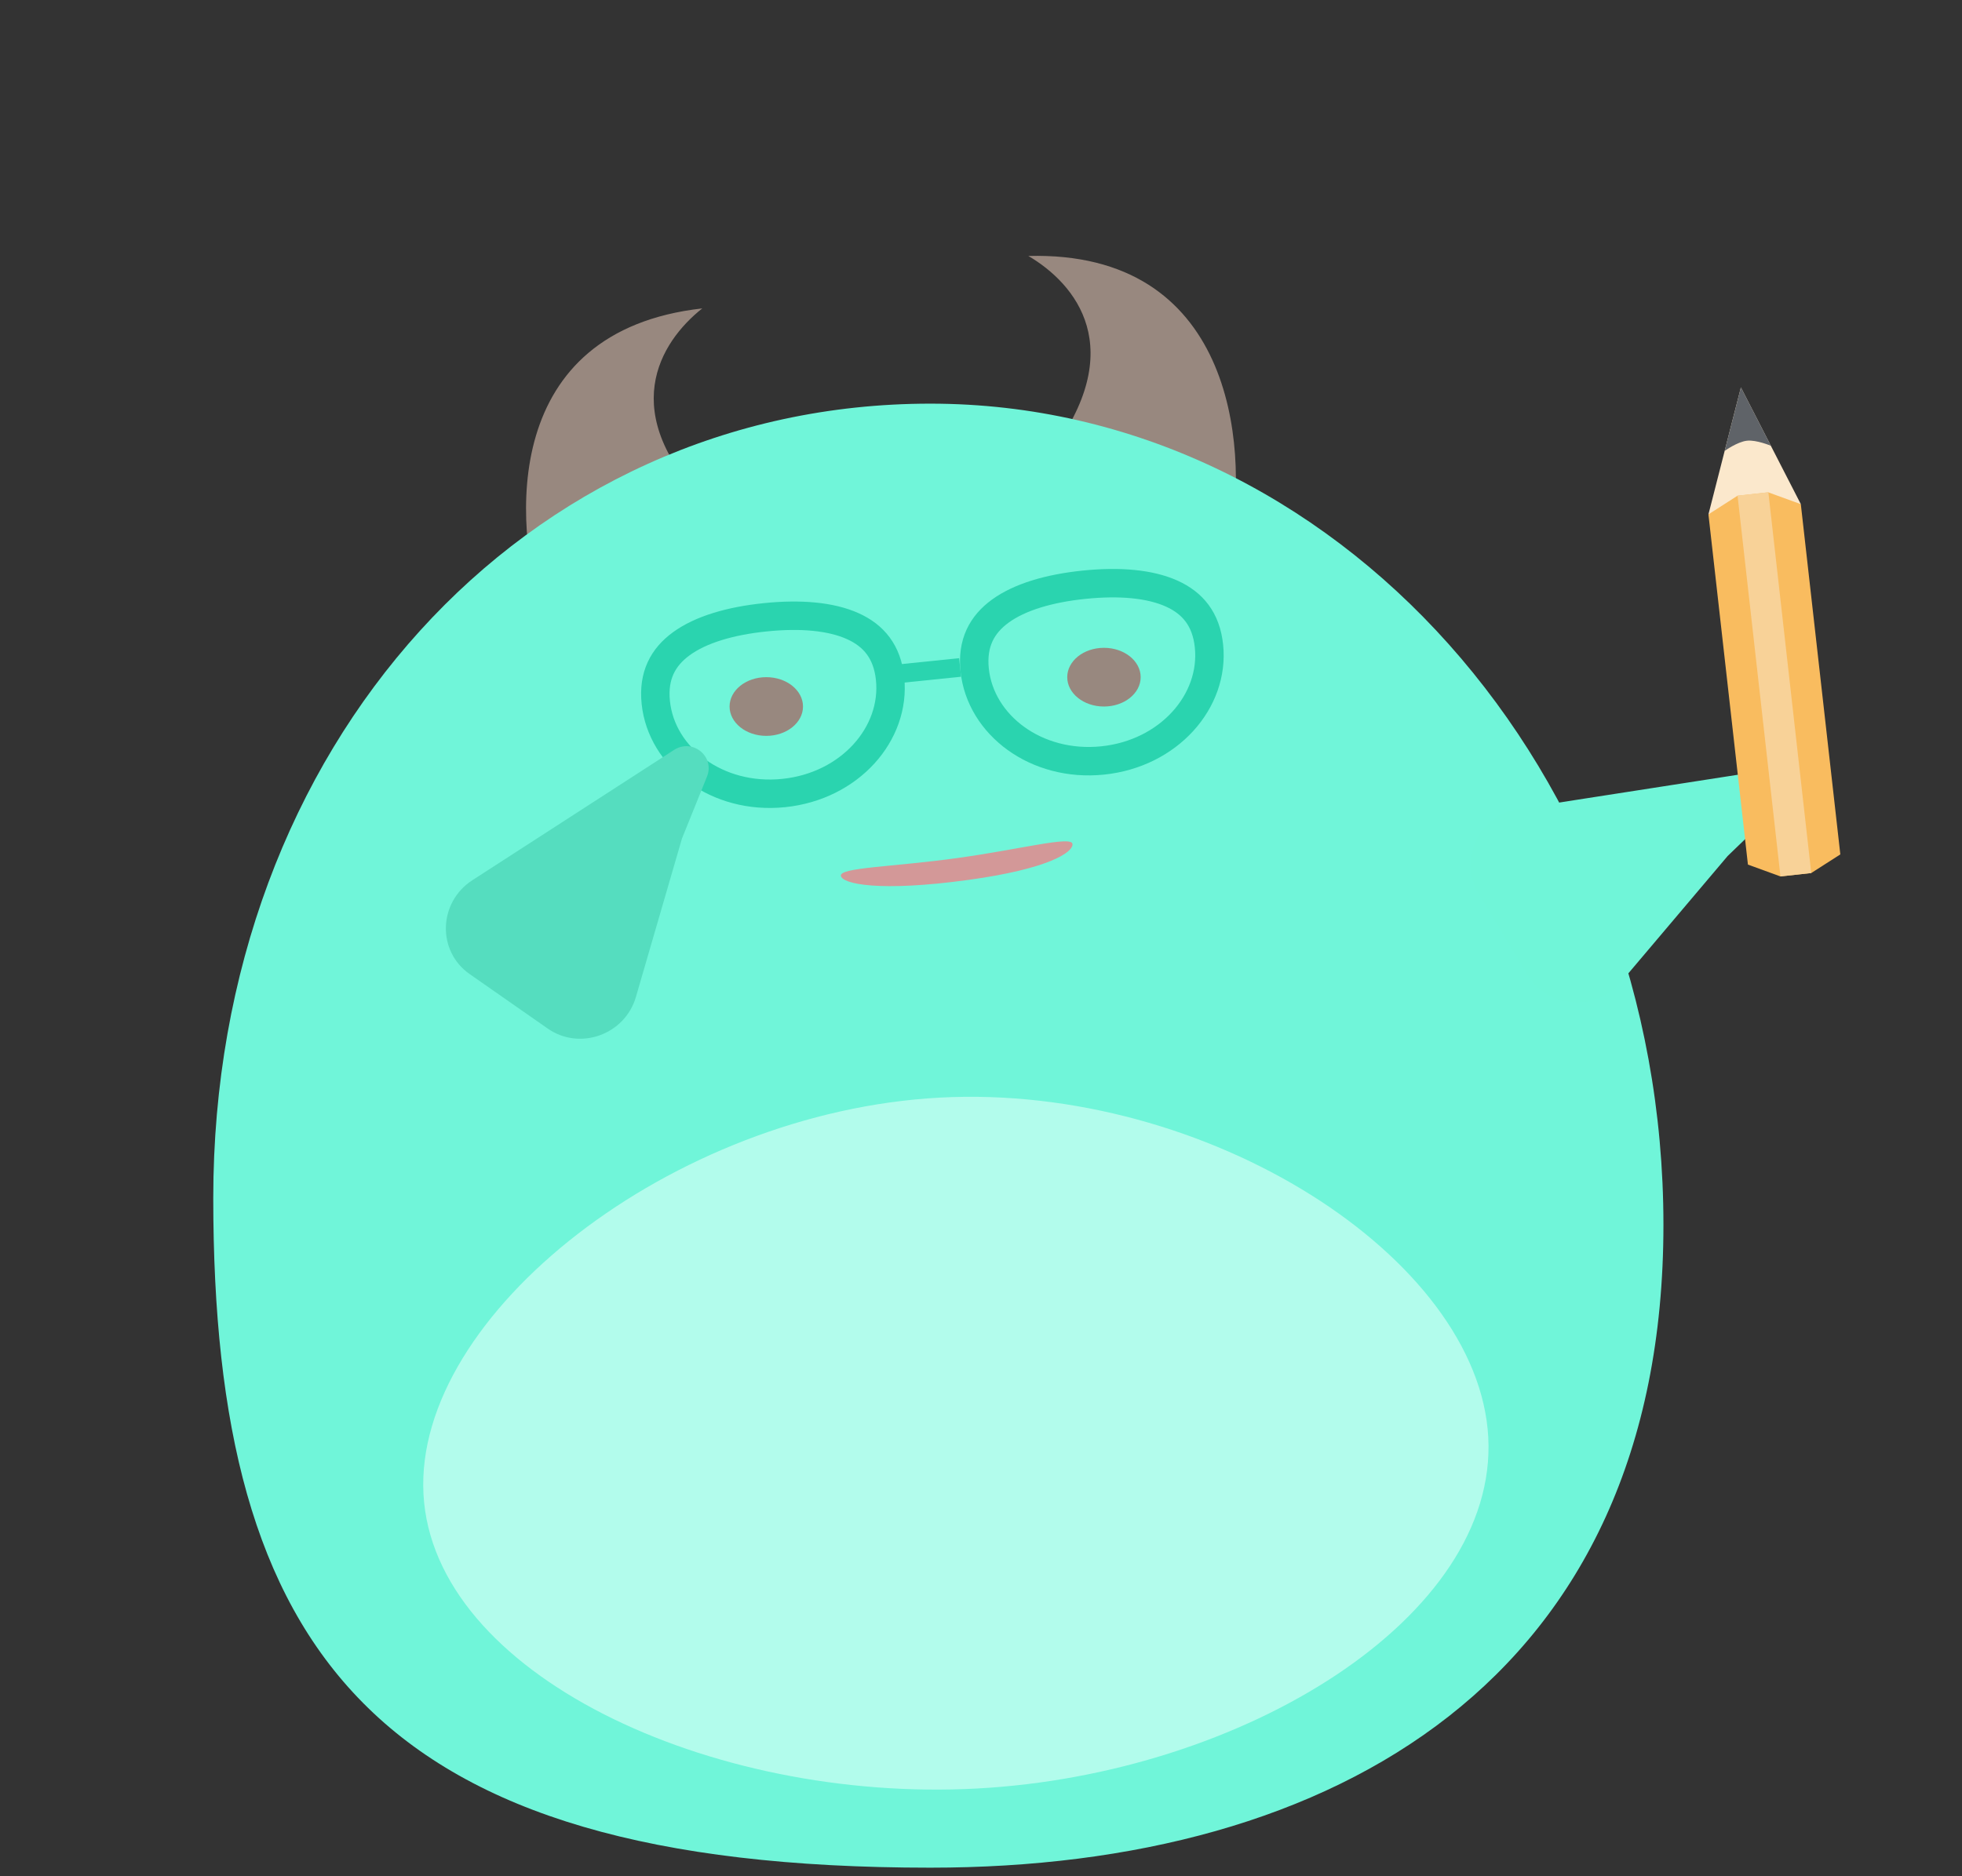 <svg width="138" height="132" viewBox="0 0 138 132" fill="none" xmlns="http://www.w3.org/2000/svg">
<rect x="0" y="0" width="138" height="132" fill="#333333" stroke="none"/>
<path fill-rule="evenodd" clip-rule="evenodd" d="M72.332 18.008C75.644 19.956 79.48 24.511 73.8 32.002L86.566 38.027C87.781 31.198 86.636 17.635 72.332 18.008ZM49.395 21.697C46.411 24.065 43.276 29.067 49.905 35.655L38.197 43.321C36.05 36.774 35.282 23.284 49.395 21.697Z" fill="#98887F"/>
<path d="M117 86.175C117 118.084 93.914 131.398 65.435 131.398C26.291 131.398 15 116.199 15 84.29C15 52.381 36.957 28.398 65.435 28.398C93.914 28.398 117 54.266 117 86.175Z" fill="#70F5D9"/>
<path d="M104.679 101.117C105.355 113.758 87.49 124.825 68.702 125.829C49.914 126.833 30.462 117.761 29.786 105.12C29.11 92.479 47.316 78.225 66.104 77.221C84.891 76.217 104.003 88.475 104.679 101.117Z" fill="#B2FCEC"/>
<path d="M59.145 61.612C59.227 62.193 61.862 62.765 68.126 61.903C73.763 61.127 75.513 59.952 75.432 59.37C75.35 58.789 71.77 59.756 67.272 60.375C62.775 60.994 59.064 61.031 59.145 61.612Z" fill="#D39898"/>
<path d="M62.605 47.743C63.01 51.617 59.783 55.316 55.118 55.793C50.454 56.27 46.53 53.3 46.126 49.427C45.928 47.535 46.629 46.231 47.927 45.286C49.291 44.294 51.354 43.681 53.827 43.428C56.3 43.175 58.446 43.358 59.986 44.054C61.452 44.716 62.408 45.851 62.605 47.743Z" stroke="#2AD4AF" stroke-width="2"/>
<path d="M85.035 45.452C85.44 49.325 82.213 53.025 77.548 53.502C72.883 53.978 68.96 51.009 68.555 47.136C68.358 45.244 69.059 43.94 70.356 42.995C71.72 42.003 73.783 41.39 76.257 41.137C78.73 40.884 80.876 41.067 82.416 41.763C83.882 42.425 84.838 43.56 85.035 45.452Z" stroke="#2AD4AF" stroke-width="2"/>
<rect width="5.304" height="1.312" transform="matrix(0.995 -0.102 0.104 0.995 62.184 46.846)" fill="#2AD4AF"/>
<ellipse cx="77.648" cy="47.641" rx="2.582" ry="2.065" fill="#98887F"/>
<ellipse cx="53.898" cy="49.706" rx="2.582" ry="2.065" fill="#98887F"/>
<path d="M49.725 54.641C50.301 53.214 48.708 51.922 47.407 52.762L33.226 61.925C30.826 63.476 30.725 66.917 33.032 68.528L38.527 72.364C40.779 73.936 43.956 72.796 44.728 70.138L47.967 58.993L49.725 54.641Z" fill="#55DDBF"/>
<path d="M124.896 56.962C126.003 55.894 125.073 54.065 123.544 54.303L106.86 56.898C104.037 57.337 102.544 60.439 103.995 62.849L107.452 68.591C108.868 70.943 112.235 71.195 114.022 69.082L121.518 60.222L124.896 56.962Z" fill="#70F5D8"/>
<path d="M122.448 27.257L126.664 35.469L120.166 36.186L122.448 27.257Z" fill="#FBE8CC"/>
<path d="M122.449 27.256L124.557 31.362C124.557 31.362 123.54 30.932 122.872 31.006C122.203 31.08 121.307 31.721 121.307 31.721L122.449 27.256Z" fill="#5F6368"/>
<path d="M129.442 60.11L127.396 61.421L125.23 61.66L122.943 60.827L120.165 36.187L122.21 34.877L124.376 34.638L126.663 35.47L129.442 60.11Z" fill="#F9BC5F"/>
<rect width="2.179" height="26.952" transform="matrix(-0.994 0.11 -0.112 -0.994 127.398 61.42)" fill="#F8D298"/>
</svg>
